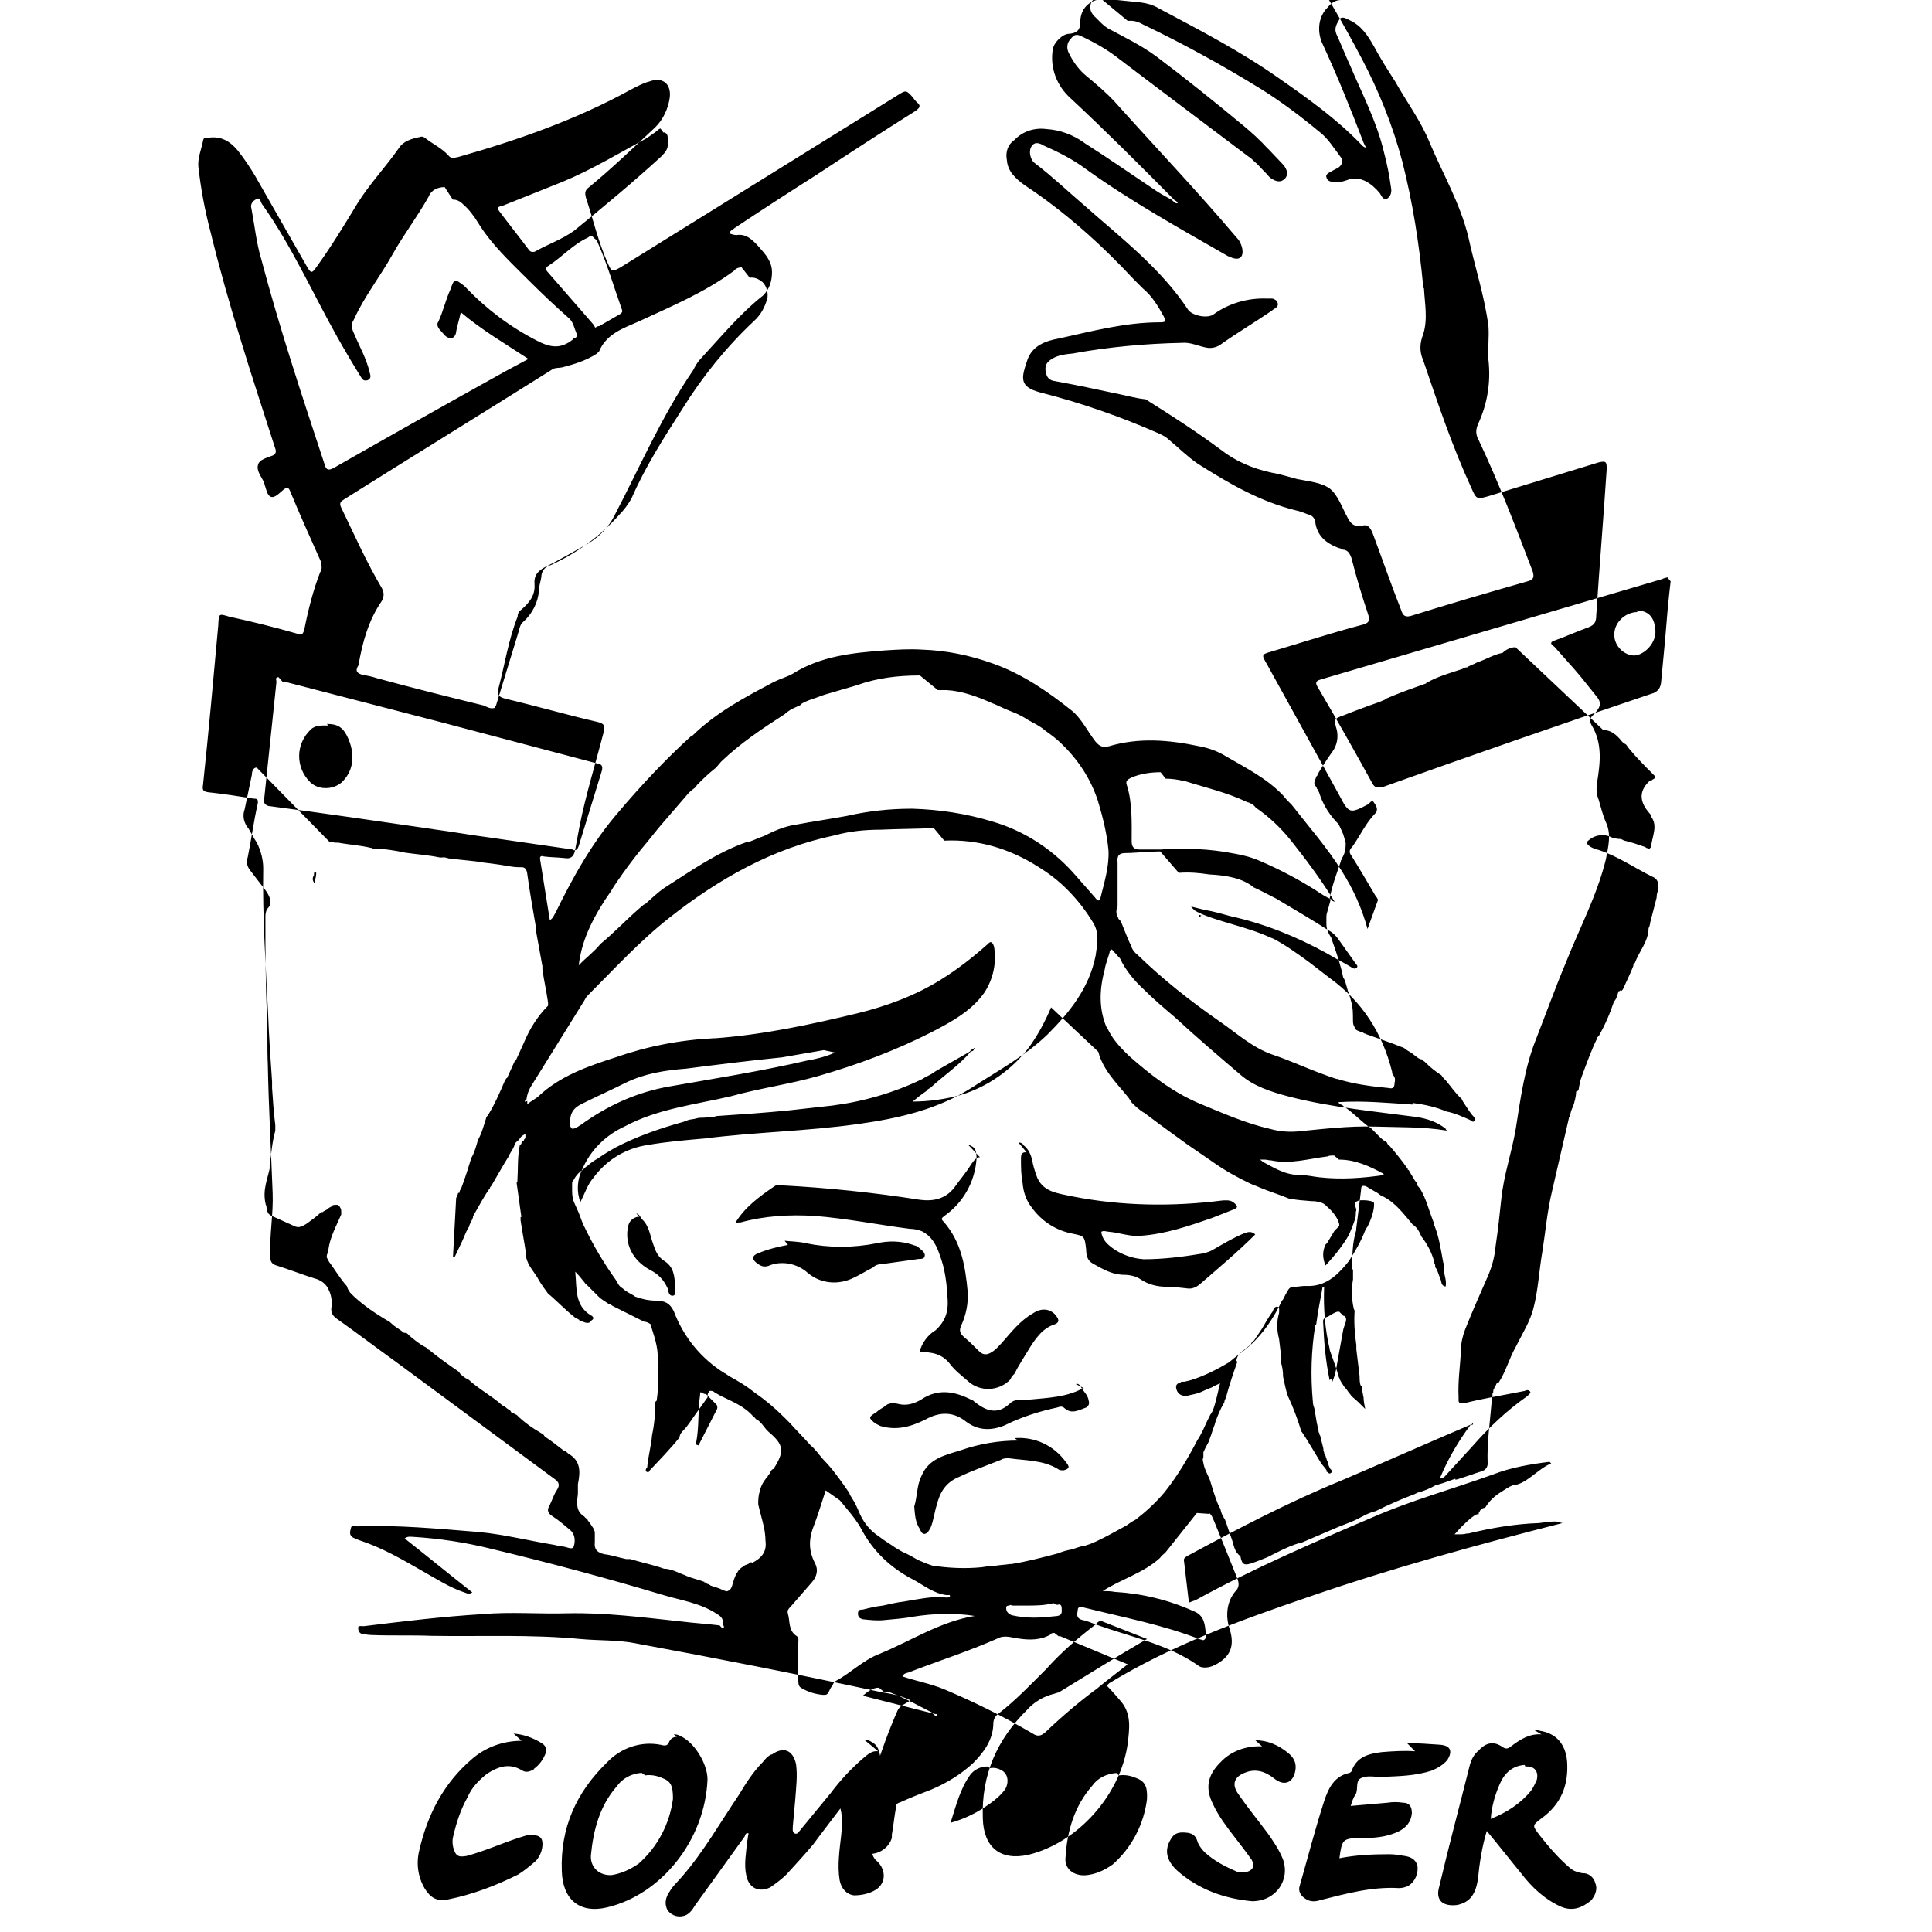 <svg viewBox="0 0 24 24" xmlns="http://www.w3.org/2000/svg"><path d="M16.66 0c-.07 0-.12.034-.17.095v0c-.11.11-.13.28-.07.43 .19.41.36.83.52 1.25 .01.02.02.04.03.06 -.04-.01-.05-.03-.07-.05 -.3-.31-.65-.56-1-.804 -.48-.34-.99-.603-1.51-.88L14.389.1c-.07-.04-.14-.06-.22-.07l-.39-.04c-.21-.025-.36.09-.36.29 0 .1-.05.132-.14.14 -.08 0-.19.11-.2.192V.61c-.04.23.05.46.22.61 .44.41.87.84 1.3 1.275l.01 0v0c.01.01.02.02.02.03 -.01 0-.02 0-.02 0l-.001-.001c-.02-.01-.03-.02-.04-.03 -.01-.01-.01-.01-.01-.01 -.07-.04-.13-.07-.19-.11 -.3-.2-.6-.41-.9-.6v-.001c-.14-.1-.3-.16-.47-.17v0c-.15-.02-.3.03-.4.14V1.74c-.08.06-.11.15-.09.25 .01.14.11.23.22.31 .5.33.95.734 1.36 1.174 .03.03.07.07.11.11 .11.09.19.22.26.35 .03.06.02.07-.05.07 -.43 0-.84.11-1.25.2 -.17.03-.34.09-.4.28 -.07.21-.1.32.16.39l0 0c.51.13 1 .3 1.49.516v0c.04.02.08.04.11.07 .12.1.23.21.36.3 .38.24.77.47 1.22.58 .05.01.1.03.15.05 .05.01.08.04.09.09 .02.17.13.27.3.33 .02 0 .03.02.06.02 .05.01.07.05.09.1 .06.24.13.47.21.71 .02.08 0 .1-.07.12 -.38.1-.75.22-1.12.33 -.14.04-.14.04-.07.16l.9 1.63c.12.23.13.23.36.11 .02-.02.05-.06.07-.02 .02.03.06.08.02.13 -.12.12-.19.28-.29.42 -.04.04-.04.07-.01.11 .1.16.2.33.3.5 .01.01.03.04.03.05l-.13.36v0c-.07-.26-.18-.5-.32-.72 -.18-.29-.41-.55-.62-.82 -.04-.04-.08-.08-.11-.12 -.2-.21-.46-.34-.7-.48h-.001c-.11-.07-.23-.11-.34-.13 -.38-.08-.75-.11-1.12 0 -.08.02-.12 0-.17-.06 -.1-.13-.17-.28-.29-.38 -.3-.24-.62-.46-.99-.59h-.001c-.28-.1-.57-.16-.87-.17h0c-.16-.01-.31 0-.47.01 -.4.03-.79.07-1.14.29 -.07.04-.15.06-.23.1 -.36.19-.72.38-1.016.67H8.59c-.32.29-.62.61-.9.94 -.33.38-.57.81-.79 1.26 -.02.03-.03.07-.07.09l-.12-.75c-.01-.05.02-.05.05-.04 .08.01.17.01.26.02 .06.01.1-.01.12-.08 .02-.11.04-.21.06-.32 .08-.4.2-.78.3-1.17 .02-.08 0-.1-.07-.12 -.39-.09-.77-.2-1.15-.29 -.08-.02-.11-.05-.09-.12 .08-.3.125-.61.24-.9V7.66c0-.04.02-.07.05-.09 .09-.08.17-.17.16-.31 -.01-.11.04-.17.14-.22 .18-.09.35-.19.53-.29v0c.13-.08.25-.2.32-.34 .32-.61.59-1.242.98-1.81 .03-.06.06-.11.1-.15 .25-.27.48-.55.77-.78 .08-.08.11-.18.11-.29 0-.13-.08-.22-.16-.31s-.16-.17-.28-.15c-.03 0-.06-.01-.09-.02 .01-.04.05-.05.07-.07 .33-.22.67-.44 1.016-.66 .41-.27.81-.53 1.23-.794 .05-.04.07-.06.01-.11 -.02-.02-.03-.03-.04-.05 -.09-.1-.09-.1-.2-.03L7.71 3.32c-.11.06-.11.06-.16-.05 -.12-.27-.18-.54-.27-.81 -.02-.07-.01-.1.04-.137 .28-.23.55-.49.82-.742v0c.1-.1.16-.23.18-.37 .02-.17-.09-.26-.25-.2v0c-.08.02-.15.06-.23.1 -.68.375-1.41.63-2.15.84 -.05.01-.09.02-.12-.02 -.08-.09-.19-.14-.28-.21v0c-.02-.02-.05-.03-.07-.02 -.1.02-.21.05-.266.14 -.16.23-.36.44-.51.68 -.17.28-.34.56-.53.82 -.04.05-.05.05-.09-.01l-.64-1.12V2.21c-.07-.12-.15-.24-.23-.34 -.1-.12-.21-.18-.36-.16 -.03 0-.06-.01-.07.03 -.02.11-.07.22-.06.33 .03.27.08.54.15.806 .11.45.24.91.38 1.36 .133.44.28.88.42 1.32 .01.03.03.07-.02.1 -.07.03-.18.05-.19.125 -.02.07.05.15.08.22l0 .01c.02.05.03.14.08.16 .05.02.11-.05.16-.09 .04-.03.06-.03.08.02 .12.29.25.58.38.87l0 0c.01.04.02.09 0 .13H3.98c-.09.23-.15.47-.2.72 -.02.07-.04.07-.09.05l-.001 0c-.28-.08-.56-.15-.84-.21 -.13-.04-.13-.04-.137.09v.01c-.06.66-.12 1.33-.19 1.99 -.01.06 0 .08.06.09 .19.02.38.05.57.08 .03 0 .06 0 .05.06 -.05.22-.08.45-.125.67v0c-.02.05-.01.11.03.16l.2.26c.04.06.08.14.03.2v0c-.03.03-.04.07-.04.11 0 .41 0 .83.02 1.24 .01.2 0 .4.01.6 .01.53.04 1.06.06 1.6 .01.26-.04.52-.03.78 0 .06.01.1.08.12 .16.05.31.11.47.16v0c.08.02.15.07.18.15v0c.03.06.04.14.03.21 -.01.07.02.11.08.15 .24.17.49.36.74.54 .65.48 1.3.96 1.95 1.44 .06.04.07.08.03.14 -.04.06-.06.13-.09.19 -.03.05-.03.09.03.13 .08.05.16.12.23.18 .06.05.06.14.04.2 -.02.05-.09 0-.14 0 -.04-.01-.07-.01-.1-.02 -.31-.05-.62-.13-.94-.16 -.5-.04-1.01-.09-1.51-.07 -.03 0-.07-.03-.08.03 -.01.04-.02.08.03.11 .02.01.05.02.07.03 .28.09.54.24.8.39 .16.09.33.2.51.26 .03.01.06.03.1 0 -.28-.22-.56-.45-.84-.67 .04-.03.07-.02.1-.02 .33.02.66.07.98.15 .71.17 1.42.36 2.122.57 .23.07.47.1.68.24 .05.03.08.06.07.13 .01.01.02.03.01.04 -.02.01-.04-.02-.05-.03 -.17-.02-.33-.03-.49-.05 -.47-.05-.93-.11-1.4-.1 -.35.01-.71-.02-1.05.01 -.5.03-.99.09-1.48.15 -.03 0-.07-.01-.07.02s.01.07.06.08h0c.03 0 .07.01.11.01 .25.01.49 0 .74.01 .62.01 1.24-.02 1.86.04 .22.02.45.01.66.05 1.03.19 2.05.39 3.07.61 .12.02.24.04.36.1 -.06.05-.13.06-.16.13 -.22.5-.37 1.04-.53 1.56 -.03.09.03.19.12.21v0c.14.04.3-.05.34-.19 0-.02 0-.03 0-.04 .02-.11.03-.22.05-.33 0-.04.01-.06.05-.07 .13-.06.26-.11.39-.16l0 0c.19-.08.37-.19.52-.33 .13-.13.24-.28.25-.47 0-.06.01-.1.06-.14 .22-.17.41-.37.61-.57v-.001c.18-.2.38-.37.6-.54 .02-.02.04-.05.08-.04l.56.22c-.38.22-.73.44-1.09.66 -.02.01-.04.01-.06.02v0c-.13.03-.25.1-.34.2 -.375.37-.57.81-.55 1.35 .01.36.22.53.57.45 .61-.15 1.14-.74 1.23-1.38 .02-.18.05-.36-.08-.52v0c-.06-.07-.12-.14-.18-.2 .02-.02.02-.02.03-.03 .77-.47 1.62-.78 2.47-1.07 1.04-.36 2.1-.65 3.16-.92l-.08-.02c-.07 0-.14.01-.21.02v0c-.3.01-.59.06-.88.13l-.02 0v0c-.03.01-.07.01-.1.01 -.02 0-.03 0-.05 0 .06-.07.25-.27.3-.25l0-.01h0c0-.01.01-.02.01-.02 .01-.03.04-.05.07-.05v-.001c.05-.08.11-.14.19-.19 .05-.03.1-.07.16-.09h-.01c.16 0 .31-.2.48-.27 -.01-.01-.01-.01-.02-.02 -.24.03-.48.07-.71.16 -.5.18-1.01.32-1.49.53 -.75.32-1.49.64-2.2 1.03h0c-.03.01-.06.02-.08.03l-.06-.51c-.01-.04.01-.05.04-.07 .63-.34 1.26-.67 1.92-.94 .54-.23 1.08-.47 1.62-.7 0-.01 0-.01.01-.01h0s0 0 0 0c0 .01 0 .02-.01.02s-.01 0-.01 0h-.01v0c-.15.2-.28.42-.38.66 .03.01.05-.01.06-.02 .11-.12.22-.24.33-.36 .21-.24.44-.46.7-.64 .01-.02.04-.03.03-.05 -.02-.03-.05-.02-.07-.01 -.25.05-.5.09-.74.15 -.09.01-.08-.01-.08-.07 -.01-.2.02-.39.03-.59v0c0-.09.02-.17.05-.25 .09-.23.19-.45.29-.68 .05-.12.08-.24.09-.36 .03-.2.05-.39.07-.58 .03-.3.13-.58.18-.875 .06-.38.11-.76.25-1.11 .125-.32.24-.64.37-.95 .17-.43.39-.84.5-1.29 .03-.16.07-.31 0-.46 -.04-.09-.06-.18-.09-.28v0c-.03-.07-.03-.14-.02-.21 .04-.25.07-.49-.07-.72 -.04-.07 0-.1.04-.14 .08-.09.09-.14.01-.23 -.09-.11-.18-.23-.27-.33 -.08-.09-.16-.18-.24-.27 -.06-.04-.05-.06.01-.08 .14-.05.27-.11.41-.16 .08-.03.1-.07.1-.15 .04-.61.09-1.213.13-1.82 0-.09-.01-.1-.1-.08 -.46.14-.91.28-1.37.42 -.14.04-.15.04-.21-.1 -.24-.52-.42-1.06-.6-1.59v0c-.05-.11-.04-.22 0-.32 .06-.19.02-.38.01-.57l0-.001c-.01-.01-.01-.02-.01-.03v0c-.05-.53-.13-1.04-.26-1.55v0c-.12-.45-.29-.87-.5-1.27 -.23-.44-.48-.86-.74-1.275 -.12-.18-.24-.34-.44-.43V-.97c-.09-.04-.17-.05-.26-.05Zm-2.65.26v0c.07-.01.13.01.2.05l0-.001c.5.24.99.51 1.46.8 .24.15.48.33.71.52 .11.08.19.21.28.33 .03.04.01.09-.03.12 -.03.02-.06.03-.09.05 -.04.02-.08.04-.06.08 .01.04.05.05.09.05v0c.05.01.1 0 .16-.02 .16-.07.31.04.41.16 .02.03.04.09.09.07 .05-.03.06-.09.05-.137 -.02-.15-.05-.3-.09-.45 -.09-.377-.27-.718-.42-1.073C16.71.68 16.66.55 16.6.42c-.03-.07.01-.132.04-.182 .03-.04.08-.01.12.01 .15.068.23.19.31.332 .08.15.17.29.26.43 .14.25.32.49.43.762 .16.38.38.758.48 1.17 .08.37.2.73.25 1.11 .01.14-.01.28 0 .42 .03.27-.01.54-.13.798 -.03.07-.03.13.01.2 .25.53.46 1.08.67 1.63 .02.07.01.1-.06.12 -.49.14-.97.28-1.45.43 -.07.02-.1 0-.12-.06 -.13-.33-.24-.65-.36-.97 -.03-.07-.06-.11-.13-.09 -.09.02-.14-.02-.18-.1 -.07-.13-.12-.28-.22-.36 -.11-.08-.27-.09-.41-.12 -.11-.03-.21-.06-.32-.08h0c-.23-.05-.44-.14-.62-.28 -.31-.23-.62-.43-.94-.63 -.11-.01-.21-.04-.31-.06 -.28-.06-.56-.12-.84-.17 -.07-.02-.08-.07-.09-.11 -.01-.06 0-.11.06-.15 .08-.06.19-.07.29-.08l0-.001c.44-.08.89-.12 1.34-.13 .11-.01.2.04.31.06v0c.05.01.11 0 .16-.03 .21-.15.43-.28.65-.43 .03-.03.09-.04.07-.1v0c-.01-.01-.01-.02-.02-.03 -.02-.01-.03-.02-.05-.02l-.05 0h-.01l0 0c-.24-.01-.48.06-.67.2 -.08.05-.26.01-.31-.06 -.34-.516-.83-.89-1.282-1.29 -.21-.18-.41-.37-.62-.53 -.06-.04-.08-.15-.05-.2 .04-.08.11-.05.16-.02 .18.08.36.17.52.29 .56.403 1.17.74 1.77 1.085v0c.01 0 .03.01.05.02 .09.03.14-.01.125-.11l0-.001c-.01-.05-.03-.1-.07-.14 -.49-.58-1.01-1.124-1.51-1.683 -.11-.12-.23-.22-.35-.32v0c-.1-.08-.17-.18-.22-.28V.67c-.04-.07-.03-.14.02-.19 .04-.05.07-.06.13-.03 .17.08.33.17.48.29 .266.2.53.403.8.605l.8.603c.02.01.04.03.06.05 .05.04.09.09.14.14l.02.02c.01.01.03.04.06.06 .05.03.11.06.17 0 .02-.02.02-.04.03-.06 0-.01 0-.02 0-.03l-.01-.01v0c-.01-.03-.03-.06-.05-.08l-.18-.19V1.85c-.1-.11-.21-.21-.32-.3 -.35-.29-.71-.58-1.07-.85 -.19-.14-.4-.24-.6-.348 -.08-.05-.12-.11-.18-.16V.19c-.04-.05-.05-.1-.03-.15 .02-.06.07-.06.12-.06ZM8.244 1.649v0c0-.01.02 0 .02 0 .04.02.03.07.03.135 .01.06-.03.11-.08.16 -.35.32-.71.62-1.08.92 -.15.11-.33.17-.49.262 -.04.01-.06 0-.08-.03 -.12-.16-.24-.31-.36-.47 -.05-.06.01-.06.04-.07 .25-.1.5-.2.75-.3 .36-.15.69-.35 1.04-.54 .03-.02.07-.05.1-.07 .02-.01.04-.04.07-.05Zm-2.62.83v0c.05 0 .09.02.13.06 .07.06.13.14.18.22 .17.28.41.5.64.73 .16.16.33.32.5.47 .05.05.06.12.09.19 .01.02 0 .04-.02.05 -.02 0-.03.01-.03.02 -.15.12-.28.1-.45.01h0c-.33-.17-.62-.39-.87-.65 -.01-.01-.02-.02-.03-.03 -.12-.09-.12-.09-.17.05 -.06.13-.09.274-.15.4 -.03.04.01.09.04.12s.06.09.13.08c.03-.01.04-.03.05-.06 .01-.08.04-.16.06-.26 .26.22.55.39.84.58l-.28.15c-.72.4-1.43.8-2.14 1.205 -.06.03-.09.03-.11-.04 -.28-.85-.56-1.69-.79-2.56 -.06-.2-.08-.41-.12-.62 -.02-.06.02-.1.06-.12 .05-.03.05.03.07.06 .37.52.63 1.11.94 1.66 .09.16.19.33.29.49 .02.03.03.05.08.04 .05-.02.04-.06.03-.09 -.04-.18-.13-.33-.2-.5v0c-.03-.06-.03-.12 0-.16 .13-.29.33-.54.48-.81 .14-.25.31-.47.45-.72v0c.03-.08.11-.12.2-.12Zm1.77.492c.01 0 .02.01.03.04 .12.27.2.55.3.83 .01.02.01.04-.02.06l-.26.15c-.01 0-.02 0-.05.02 -.01-.02-.02-.04-.04-.06l-.54-.62c-.03-.03-.05-.06 0-.09 .17-.11.31-.27.49-.35 .02-.02.04-.02.05-.02Zm1.92.48v0c.05-.01.1.01.14.04V3.49c.06.04.09.13.08.21v0c-.03.11-.08.21-.17.29h0c-.34.32-.64.69-.89 1.093 -.23.36-.46.718-.63 1.11v0c-.04.07-.09.14-.15.2 -.24.27-.53.48-.86.63v-.001c-.07.02-.11.08-.11.15 -.01.06-.03.11-.03.17v-.001c-.01.14-.08.28-.19.38 -.04.03-.05.08-.06.12l-.28.915s0 .01-.01.01c0 .01 0 .03-.02.03 -.04.01-.08-.01-.12-.03l-.001-.001c-.45-.11-.89-.22-1.33-.34 -.06-.02-.11-.03-.17-.04 -.09-.02-.1-.06-.06-.12 .05-.29.125-.56.29-.8 .03-.06.03-.1 0-.16 -.19-.32-.34-.66-.5-.99 -.03-.06-.02-.08.03-.11l0-.001c.86-.54 1.72-1.07 2.58-1.61 .04-.03.08-.02.13-.03 .15-.04.29-.08.43-.17 .01-.01.02-.02.03-.03 .09-.22.31-.29.49-.37 .41-.19.82-.36 1.189-.633l0 0c.02-.03.06-.04.09-.04Zm11.44 3.772v0l0-.01c-.03.25-.05.49-.07.74l-.05.53c-.01.06-.03.1-.1.13l-.001-.001c-1.13.38-2.25.77-3.37 1.17l-.04 0c-.04 0-.06-.02-.08-.06 -.22-.4-.44-.79-.67-1.18 -.03-.05-.04-.08.03-.1l4.25-1.25c.01-.01.03-.01.06-.02Zm-.41.38c-.16 0-.3.14-.29.29 0 .13.12.25.25.25 .13-.01.27-.16.26-.31 -.01-.17-.09-.25-.24-.25Zm-16.83.87c.01 0 .02 0 .04 0l1.93.5 1.93.51c.06.01.08.03.06.1l-.28.91c-.01.03-.02.07-.06.07l0 0c-.01 0-.02-.01-.02-.01l-1.04-.15c-.23-.03-.45-.07-.68-.1l-.001-.001c-.69-.1-1.37-.2-2.06-.29 -.05-.02-.06-.04-.05-.1 .05-.48.1-.96.15-1.43 0-.02 0-.02 0-.03H3.43c0-.01 0-.01 0-.02 0-.02.02-.02.03-.02Zm8.136.1l.11 0c.19.01.38.08.56.16 .08.03.15.07.23.1l.05.02c.05.02.11.05.17.09l.11.06c.03.02.07.04.1.07 .07.05.14.1.2.16 .21.2.37.44.46.72 .06.2.11.4.13.61 .01.2-.05.39-.1.593 -.01.03-.02.03-.03.03 -.02-.01-.03-.03-.04-.04l-.22-.25v0c-.28-.33-.64-.57-1.05-.69h0c-.33-.1-.66-.15-1-.16h-.001c-.28 0-.55.03-.81.09 -.22.04-.43.07-.64.11 -.14.02-.27.08-.39.14 -.06.02-.12.05-.18.07l-.02 0c-.38.13-.7.36-1.03.57 -.09.06-.17.14-.25.21l-.01 0 -.07.06c-.16.14-.3.29-.47.43 -.08.1-.18.17-.27.266 .02-.17.07-.33.14-.48v0c.07-.15.16-.3.26-.44 .04-.07.09-.14.14-.21v-.001c.1-.14.2-.27.31-.4 .08-.1.16-.2.24-.29l.25-.29 0 0c.03-.04.07-.07.11-.1l.02-.03c.07-.07.14-.14.23-.21l.01-.01 .06-.07c.24-.23.51-.41.79-.59 .02-.02.05-.04.08-.06l.11-.05c.01-.01.02-.01.02-.02v0c.05-.03.11-.05.17-.07l.11-.04c.14-.04.27-.08.41-.12h-.001c.25-.09.51-.12.78-.12Zm-7.57.44c-.07 0-.16-.01-.22.05v0c-.19.18-.19.47-.01.65 0 0 0 0 .01.01h0c.1.09.27.09.38 0 .14-.13.18-.32.09-.54 -.06-.14-.125-.19-.27-.19Zm15.84.06c.08-.01.16.05.23.14 .01.01.02.02.04.03 .02.01.03.04.05.06 .09.11.2.22.31.33v0s.01.01.01.02v0s0 .01-.01.02v0c-.01 0-.01.01-.02.01l-.01.01 -.01 0c-.01 0-.01 0-.01.01 0 0-.01 0-.01 0h0v0c-.15.14-.11.28.01.41 0 .01.01.02.01.03 .09.12.01.25 0 .38 -.01.01-.01.01-.02.02l-.01 0v0c-.02-.01-.03-.01-.03-.01l-.01-.01v0c-.09-.03-.17-.06-.26-.08 -.01 0-.02-.01-.02-.01 -.01 0-.02-.01-.02-.01v0c-.05 0-.09-.01-.12-.02v-.001c-.1-.05-.22-.03-.3.05h-.001c-.01 0-.01.01-.01.02 .04.06.1.07.16.09 .24.08.45.23.68.34 .05.03.06.09.05.15 -.01.03-.02.06-.02.1l-.08.31h0c0 .02-.01.05-.02.07 0 .16-.12.29-.17.43 -.01.01-.02.01-.02.04v0c-.04.1-.09.2-.13.29 0 0-.01.01-.02.02v-.01s-.01 0-.01 0l-.01.01c-.01 0-.01 0-.01 0 -.02.04-.02.09-.06.13h0c-.05.15-.11.29-.19.43 -.01.01-.02.01-.02.03 -.07.14-.13.31-.19.47 -.02.05-.03.11-.04.17l-.01.01s-.01 0-.01 0 -.01.01-.01.01v0c0 .06-.02.13-.04.19 -.02.03-.03.08-.04.12l0 0c-.01 0-.01.01-.01.02l-.21.91c-.06.25-.08.5-.12.75 -.04.23-.05.47-.11.7 -.04.16-.14.32-.22.48 -.08.14-.12.3-.21.44l-.01.01H18.6c-.01 0-.01.01-.02.03 -.01 0-.01.01-.01.01l-.01.03v0c-.01.01-.01.02-.01.03 0 .01 0 .02-.01.03v.03 0c0 .02-.01.04-.01.07 -.02.25-.06.51-.05.77 0 .04-.02.07-.06.09l-.06.02v0c-.04.01-.08.03-.12.04l-.06.02c-.04.01-.05.02-.1.03v-.01s-.01 0-.01 0l-.14.05 -.1.03h0c-.07.04-.14.07-.22.09l-.04.02 -.001 0c-.16.06-.32.13-.48.21 -.09.02-.17.07-.25.11 -.09.04-.18.07-.27.11 -.14.06-.28.12-.42.18 -.01 0-.02 0-.02 0 -.13.04-.26.11-.38.17 -.05.02-.12.05-.18.07 -.11.04-.14.03-.16-.08 -.08-.06-.08-.14-.11-.22 -.03-.08-.05-.15-.08-.23 -.01-.03-.02-.02-.02-.04 -.03-.04-.03-.07-.04-.1l-.01-.02c-.01-.01-.01-.02-.01-.02l-.01-.02h0c-.04-.1-.07-.2-.1-.3 -.03-.07-.07-.14-.08-.21v0c-.01-.03-.01-.05 0-.07l0-.04 0-.02c.02-.05.05-.1.07-.14 .01-.04.03-.08.04-.12 .01-.04.03-.07.04-.12 .03-.08.06-.16.11-.24 0-.02.01-.04.02-.06 .04-.15.09-.3.14-.44 0-.01-.01-.02-.01-.02 .01-.09.09-.12.14-.17v0c.02-.01.03-.03.04-.03 .01-.03.02-.04.04-.05v0c.03-.05.07-.1.1-.15 .04-.07.08-.14.13-.21 .01-.03.03-.06.05-.06 0 0 0 0 .01 0 .03.01.02.05.02.08v0c-.03.1-.03.21 0 .32 .01.08.02.16.03.25l-.01.03v0c.02.06.03.12.03.19 .02.08.03.16.06.24 .07.15.125.3.17.45l0-.01c.08.12.16.26.24.39 .02.03.05.06.07.09h0v.02c.02 0 .03.05.07 0 -.01-.03-.02-.03-.02-.03v0c-.02-.03-.03-.06-.03-.08 -.01-.02-.02-.04-.02-.05v0c-.01-.02-.01-.04-.02-.05 -.01-.01-.01-.02-.01-.03v0c-.01-.02-.01-.04-.01-.05l-.02-.08 -.02-.08c-.01-.01-.01-.02-.01-.03 -.01-.01-.01-.02-.01-.03 -.01-.03-.01-.06-.02-.09l-.03-.18c-.01-.03-.02-.06-.02-.09v0c-.03-.32-.02-.64.03-.95h.01c.02-.15.05-.31.08-.47 0 0 .01 0 .02 0 -.01.26.01.52.07.77 0 0 0 .01 0 .01 .03.09.07.19.1.29 0 .02.01.04.02.06v0c.01.03.03.06.05.09 0 .01.02.02.02.03 .02.01.03.04.05.06 .01.01.02.03.04.05 .05.04.1.09.16.15v-.001c-.01-.05-.02-.1-.02-.14 -.01-.05-.02-.09-.02-.14 0 0-.02-.01-.02-.02v0c-.01-.04-.01-.08-.01-.11l-.04-.33c0-.01 0-.02 0-.03 0-.01 0-.03 0-.03h-.001c-.02-.14-.03-.28-.02-.42l-.01-.02v0c-.03-.13-.03-.25-.01-.37 0-.04 0-.07 0-.11 0-.01-.01-.02-.01-.02 0-.16 0-.32.05-.48l0-.02c.01-.08.02-.16.03-.24 .01-.08.02-.16.03-.24 0-.04.01-.05.03-.05 .01 0 .02 0 .04.01l.05.03 .07.04c.02.01.04.03.07.05 0 0 0 0 0 0v0s.01 0 .01.01h0v-.01c.16.08.26.22.37.35v0c.05.03.08.08.11.15 .07.09.13.2.16.32 0 .01 0 .02.01.03 0 .01 0 0 0 .03 .02.02.03.05.04.08l.03.08 .01.04c0 .01.01.01.01.02v0c.01.01.02.02.04.02 .02-.09-.04-.18-.02-.26h0c0-.03-.01-.03-.01-.04 -.03-.16-.05-.31-.11-.46l-.01-.04c-.06-.15-.09-.29-.17-.42v0c-.02-.02-.04-.04-.04-.07 -.03-.03-.04-.06-.06-.09h0c-.02-.03-.03-.05-.04-.07v.01c0-.01-.01-.01-.01-.01v-.01 0c-.07-.1-.15-.2-.22-.28l-.01-.01c-.01-.01-.02-.01-.03-.04 -.06-.03-.12-.1-.17-.15 -.01-.01-.02-.01-.02-.02 -.01-.01 0-.01-.03-.02 -.12-.09-.21-.19-.32-.26 -.02-.03-.05-.01-.06-.05 .31-.02.61.01.92.03v-.02h0c.15.02.29.05.43.11 0 0 .01 0 .01 0v0c.09.02.18.06.27.1 .02.01.04.04.06.01 .01-.03-.01-.05-.03-.07 -.04-.05-.07-.1-.11-.16 -.01-.02-.02-.03-.02-.04 -.08-.07-.13-.15-.19-.22v-.001c-.03-.03-.05-.05-.06-.07v-.001c-.08-.05-.15-.11-.21-.17 -.02-.01-.03-.03-.04-.03 -.03 0-.07-.04-.1-.06 -.03-.03-.07-.04-.1-.07 -.02-.01-.03-.02-.04-.02 -.15-.06-.3-.11-.44-.16 -.01 0-.02-.01-.02-.01s-.02 0-.02-.01h-.001c-.03-.01-.06-.02-.08-.03v0c-.02-.01-.03-.03-.03-.04l-.01-.02c-.01-.02-.01-.05-.01-.07v0c0-.08 0-.15-.02-.22 -.01-.03-.01-.05-.02-.07v0c-.01-.03-.01-.05-.02-.06l-.02-.07v0c-.01-.04-.02-.07-.03-.09 0 0-.01-.01-.01-.01 -.03-.15-.08-.3-.13-.44l-.02-.06 0-.001c-.04-.06-.06-.11-.06-.17 0-.02 0-.04 0-.06l0-.03c0-.03.01-.06.02-.09l.03-.11c0-.01 0-.02 0-.02h-.01c.03-.17.09-.32.14-.47 0-.01 0-.01 0-.01l.01-.01c0-.01 0-.01 0-.01v-.001c.04-.06.05-.12.05-.19v-.001c-.01-.04-.02-.08-.03-.11 -.02-.05-.04-.09-.06-.13 -.01-.01-.01-.01-.02-.02s-.01-.01-.01-.01v0c-.1-.11-.17-.23-.21-.36l-.02-.04c-.01-.01-.01-.01-.01-.02l-.01-.01V9.77c-.01-.01-.01-.02-.01-.02l0 0 -.01-.01v0c0-.02 0-.03.01-.05 0-.01.01-.02.01-.03 0-.01.01-.02.02-.03l0-.01c.06-.1.125-.2.19-.29v0c.05-.07.07-.17.05-.26 -.04-.14-.04-.14.1-.19 .02-.01.31-.12.43-.16l.07-.03 .01-.01h-.001c.16-.07.33-.13.5-.19 0-.01.01-.01.01-.01 .14-.08.29-.12.44-.17 .02-.01.03-.02.06-.02 .02-.02.09-.04.12-.06 .12-.04.21-.1.32-.12v0c.04-.04.1-.07.16-.07Zm-5.44.6v0c.07 0 .15.01.23.03l.01 0c.25.08.52.14.77.26 .04.01.08.03.11.07 .16.11.3.24.43.4 .19.24.38.49.55.77 -.02-.01-.03-.01-.04-.02v-.01 0c-.07-.03-.13-.07-.19-.11v0c-.22-.14-.45-.26-.68-.36l-.001 0c-.11-.05-.22-.08-.34-.1l-.001 0c-.3-.06-.61-.07-.91-.05 -.09 0-.17 0-.26 0 -.07 0-.1-.03-.1-.1 0-.24.01-.48-.06-.7 -.02-.05.01-.07.05-.09v0c.11-.05.24-.07.37-.07Zm-2.75.77c.42-.02.81.1 1.16.32 .13.08.25.17.36.28l.01.01c.12.12.23.26.32.41 .08.13.05.27.03.41 -.08.4-.32.7-.6.98 -.27.26-.6.44-.91.64 -.44.29-.94.4-1.44.47 -.64.09-1.28.1-1.91.18 -.23.02-.47.04-.7.08v0c-.28.04-.52.19-.68.41 -.07.08-.1.18-.16.3v0c-.05-.13-.04-.28.02-.4v0c.1-.24.29-.43.53-.54 .41-.22.87-.27 1.32-.375 .36-.1.73-.15 1.08-.25v0c.49-.14.97-.32 1.42-.55 .24-.125.49-.26.65-.49v0c.11-.17.15-.37.12-.56 -.01-.04-.02-.05-.03-.06 -.02-.01-.03 0-.05.02 -.18.16-.37.31-.58.44 -.32.2-.673.33-1.04.42 -.58.14-1.17.266-1.77.31v-.001c-.43.02-.84.1-1.24.24 -.34.11-.69.23-.96.49 -.04.03-.08.05-.13.09l0-.04 -.03.01v-.01c.01-.01.01-.02.02-.02v0c.01-.08.04-.14.08-.2l.64-1.03v0c.01-.02.02-.04.04-.06 .33-.33.65-.68 1.02-.97 .61-.48 1.28-.86 2.05-1.02 .18-.05.37-.07.57-.07 .22-.01.44-.01.66-.02Zm-7.632.02c.01 0 .03 0 .04 0 .03.01.06 0 .09.01 .12.02.26.03.38.06 .01 0 .01 0 .03.01v0c.13 0 .26.02.4.05 .14.02.29.03.43.06 .03 0 .06-.01.09.01 0 0 .01-.01.01 0 .16.02.3.03.44.05h-.02v0c.09.01.16.02.23.03 .07.01.15.03.23.03h0s.01 0 .01 0l.02 0c.04 0 .06.02.07.07 .03.22.07.45.11.68 0 .01.01.03 0 .04l.02.11 .06.33c0 .01 0 .03 0 .03v.01c.02.14.05.27.07.41v.04h0c-.13.13-.23.29-.3.46 -.03.07-.07.15-.1.22l-.01 0c-.03.07-.07.15-.1.22 -.01 0-.01 0-.01.01 -.01 0-.01.02-.02.03v0 0c-.06.14-.12.28-.2.41 -.01.02-.03.03-.03.05 -.03.09-.05.18-.1.266v0c-.02.07-.04.15-.08.22l-.001-.001c-.04.13-.08.26-.13.39 -.01.01-.02.03-.02.05l-.01 0c-.01 0-.01.02-.01.02v0c-.01.01-.01.02-.01.03l-.01.01 -.04.74 .02 0 .09-.19c.03-.06.05-.13.09-.19 .01-.05.05-.09.05-.13 .07-.12.13-.24.21-.35 0-.02.02-.02.03-.05 .06-.1.13-.23.2-.34 .02-.05.05-.08.07-.13 .01-.05.04-.06.06-.08 .02-.03.03-.05.08-.07 0 .01 0 .03 0 .05l-.01.01s-.01.01-.01.02l-.01.01c-.01 0-.01.01-.01.01v0c-.01 0-.01.01-.01.02 0 0-.01.01-.01.01l-.01.01h0c-.03.14-.02.3-.03.45 0 0-.01.02-.01.02l0-.01c.02.14.04.28.06.43h-.01s0 .03 0 .04c.02.14.05.29.07.43l0 .01c0 .01 0 .01 0 .02 .02.11.11.19.16.29 .03.05.08.12.11.16h0v0c.12.1.22.21.35.31 .02 0 .03.02.05.02h-.01v.01c.04 0 .08.04.13.02v0c0-.01.01-.01.02-.02 0-.01.01-.01.02-.02 .01-.03-.01-.04-.03-.05 -.2-.125-.17-.33-.19-.53h0v-.01c.04.04.08.09.12.14h0c0 .01.01.01.02.02l.05.05c.03.03.07.07.1.1s.08.06.125.09c.02 0 .03.02.05.02H7.6c.14.07.26.13.4.2v0c.02 0 .05.01.08.03 .04.14.1.28.09.45 0 0 .01.01.01.03h0c0 .01 0 .02-.01.03 .01.14.01.28-.01.42v0c0 .01 0 .02-.01.03 -.01 0 0 0-.01.01h0c0 .14-.01.27-.04.41 -.01.13-.05.27-.06.4 0 0-.01.01-.01.01 -.01.02-.02.05.03.05v-.01c.13-.14.26-.27.38-.42v.01c0-.05.03-.08.05-.1 .05-.05.1-.13.15-.2 .05-.07.1-.14.15-.21l0-.02c0-.03.01-.04.02-.05 0-.01.01-.01.01-.01h.01 -.001c.01 0 .03 0 .05.02h0c.02.01.05.03.07.04 .14.07.3.13.41.26 .01.01.02.01.03.03 .05.02.09.08.13.13l.03.03s0 0 0 0c.19.16.2.24.06.46 -.01 0-.02.01-.02.01v0c-.01.01-.02.03-.03.05v0c-.01.01-.02.02-.02.03l-.01.01c-.04.05-.08.11-.09.18l0-.001c-.02.05-.02.11-.02.16 .02.09.05.19.07.28 .01.05.02.11.02.17 .02.14-.05.22-.17.28v-.01c-.03 0-.03.01-.04.02h0c-.01 0-.02.01-.02.01h0c-.02 0-.03.01-.04.02v0c-.04.02-.07.05-.08.08 0 0 0 0-.01.01 -.01 0 0 .01-.01.01h0v.01c-.03.07-.04.12-.05.15 -.01.01-.01.01-.01.02 -.01 0-.01.01-.01.01 -.01 0-.01.01-.01.01v0c-.01 0-.02.01-.03.01h-.01v0c-.02-.01-.04-.01-.05-.02 -.04-.02-.08-.03-.14-.05 -.01-.01-.01-.01-.02-.01v0c-.01-.01-.01-.01-.02-.01l-.03-.02h-.01v-.01h-.01c-.08-.03-.14-.04-.21-.07 -.04-.02-.08-.03-.12-.05 -.05-.02-.1-.04-.16-.04 -.14-.05-.29-.08-.42-.12 -.02 0-.02 0-.05 0v0c-.1-.02-.18-.05-.27-.06 -.09-.02-.13-.06-.12-.15 0-.04 0-.08 0-.12 0-.02-.01-.02-.01-.04 -.02-.03-.04-.06-.06-.09v0c-.01-.01-.02-.02-.02-.03 -.02-.02-.04-.03-.04-.04 -.03-.01-.02-.01-.03-.02 -.08-.07-.06-.17-.05-.26l0-.03 0-.06c0-.01 0-.02 0-.03 .03-.15.04-.29-.12-.38 -.02-.02-.03-.03-.06-.04v0 0c-.08-.06-.15-.12-.23-.17 -.02-.03-.02-.03-.04-.04v0c-.12-.07-.22-.14-.31-.23l-.08-.04h.01c-.02-.03-.04-.03-.05-.04 -.02-.02-.04-.03-.06-.04 -.12-.11-.29-.2-.42-.32 -.05-.02-.08-.05-.11-.08v-.01c-.13-.09-.26-.18-.38-.28h0c-.02 0-.02-.02-.04-.03 -.08-.04-.15-.1-.21-.15 -.02-.03-.04-.03-.06-.03 -.06-.05-.11-.07-.16-.12 -.02-.02-.04-.03-.06-.04v0c-.15-.09-.28-.18-.4-.29l-.02-.02 -.03-.03h0c-.02-.03-.04-.06-.04-.09v.01c-.09-.1-.15-.21-.22-.3l-.01-.02v0c-.01-.01-.01-.01-.01-.02v0c-.01-.01-.01-.02-.01-.03v0c0-.02.01-.04.02-.06 0-.01 0-.02 0-.02 .02-.16.1-.3.16-.44v-.04s0-.03-.01-.04l-.01-.02 -.01-.01v0c-.01-.01-.02-.01-.02-.01h-.01v0c-.03 0-.05 0-.06.02v0c-.02.01-.04.02-.06.04l-.02.01H4.04c-.01 0-.01.01-.02.01l-.01.01s-.01 0-.01 0 -.01 0-.01 0v0c-.05.05-.12.1-.19.15 -.02.01-.04.02-.04.03v-.01h-.01c-.02.02-.05.02-.08.01l-.31-.14c-.03-.02-.04-.04-.04-.07h0c-.01-.02-.01-.03-.01-.04l-.01-.03v0c-.04-.17.02-.3.05-.44 0-.02 0-.03 0-.04 .02-.14.03-.29.07-.43v-.07c-.02-.16-.03-.31-.04-.46l0-.08c-.02-.29-.04-.58-.05-.86 -.03-.6-.07-1.2-.06-1.79v-.001c0-.11-.03-.22-.08-.32l-.001-.001c-.04-.06-.07-.12-.1-.17v0c-.06-.07-.08-.16-.05-.24 .03-.14.06-.29.09-.43 0-.05.02-.09.06-.09Zm-.17.38l0 .01c0 .03-.01.06-.02.11H3.9c-.02-.03-.02-.06 0-.09h0c0-.02 0-.03.01-.05Zm10.715 0c.13-.01.25 0 .38.02 .22.01.42.05.55.16 .09.04.18.09.28.14 .22.13.44.26.66.4v0c.04.02.08.06.11.1l.22.31c.01.01.03.03.01.05v0c-.01 0-.02.01-.02.01 -.02 0-.04-.01-.05-.02 -.1-.06-.2-.11-.3-.17v0c-.38-.21-.78-.37-1.19-.46 -.11-.03-.21-.06-.33-.08l-.16-.04c-.01 0 0 .01.01.02 0 0 .01.01.01.01v0c.01.01.02.02.04.03l.02.01c.22.11.61.18.89.31l.05.02c.15.08.29.18.44.29l.26.2c.4.29.65.68.77 1.16 0 .01 0 .02.01.04l.01.01c.02.03.02.06.01.09 0 0 0 .01 0 .02 -.01.07-.06.04-.1.04v0c-.21-.02-.42-.05-.61-.11h-.01c-.06-.02-.12-.04-.17-.06 -.22-.08-.41-.17-.62-.24 -.26-.09-.45-.27-.67-.42l0 0c-.36-.25-.7-.52-1.01-.82h0c-.04-.03-.07-.07-.08-.11l0 0c-.03-.06-.05-.11-.07-.16l-.04-.1v0c-.01-.03-.02-.05-.03-.06l-.01-.01c-.01-.01-.01-.01-.01-.01v-.01l-.01-.01v0c-.02-.05-.02-.09 0-.13 0-.01 0-.01 0-.02l0-.02 0-.02c0-.01 0-.02 0-.02l0-.02 0-.02 0-.02 0-.02 0-.02 0-.02 0-.02 0-.02c0-.01 0-.01 0-.02s0-.02 0-.02v-.266c-.01-.09.02-.12.1-.12s.16-.01.24-.01l.07 0c.04-.01.08-.01.12-.01Zm.28.532v0s.01 0 .02 0h0c-.02 0-.03 0-.04.02 -.01-.02-.01-.03 0-.03Zm.88.34v0s0 0 .01 0h0Zm-1.91.17l0 0s.01.01.02.02c.07.15.18.28.3.39 .12.12.25.23.38.34 .26.24.54.48.81.71 .17.15.39.22.62.28 .51.13 1.04.18 1.57.25 .13.02.26.06.37.15h-.01c.01 0 .01.01.02.02 -.3-.05-.59-.04-.89-.05 -.33-.01-.65.03-.96.06v0c-.12.01-.23 0-.34-.03 -.31-.07-.6-.2-.89-.32 -.33-.14-.61-.36-.87-.59l-.06-.06v0c-.09-.09-.16-.18-.21-.29l-.01-.01c-.09-.22-.09-.45-.02-.71 .01-.07.04-.14.06-.21 0-.03.02-.04.03-.04Zm-.25 1.18c.06.23.23.39.375.57l.02.03 .02.03h-.001c.03.03.06.06.1.09 .01.01.03.02.04.03l.02.01 0 0c.17.13.35.26.53.39l.32.22c.14.1.3.19.46.266 .04.02.08.03.12.05 .12.05.25.09.37.14l.02 0c.08.02.16.02.25.03 .03 0 .06 0 .09.01v-.001c.02 0 .04.01.06.02v0c.02.01.04.03.06.05 .07.06.14.16.14.22 0 .01 0 .01-.01.02 -.01 0-.01 0-.01.01 -.01.01-.03.03-.04.04 -.03.05-.06.1-.09.15l-.02.02 0 0c-.04.08-.04.17 0 .26 .11-.12.21-.24.29-.38v0c.03-.07.06-.14.08-.21 .01-.03 0-.06.01-.09s-.03-.07-.01-.09c0-.01 0-.01 0-.01v0c0-.01 0-.01.01-.01 .01-.01.02-.01.02-.01 .01-.01.03-.01.05-.01 .04 0 .09 0 .14.02 .02.01.01.04.01.07v0c-.01.08-.04.16-.08.24v0c-.01.01-.02.03-.03.05v0c-.05.13-.12.25-.2.375 -.12.15-.26.3-.48.31h-.07c-.04 0-.08.01-.12.01v0c-.04-.01-.08.02-.09.05 -.02.03-.04.07-.06.11l-.01.01v-.001c-.1.21-.23.41-.41.57 -.08.07-.17.13-.25.2h-.001c-.15.09-.31.17-.47.22l-.04.01 -.04.01 -.02 0c-.01 0-.03 0-.03.01 -.04.01-.07.03-.05.09 .02.06.06.07.11.08 .01 0 .02 0 .04-.01v0c.05-.01.1-.02.15-.04 .04-.02.09-.04.14-.06 .03-.02.06-.03.1-.05 -.03.12-.05.23-.09.34l-.03.05 -.001 0c-.03.06-.06.12-.09.19 -.02.04-.04.08-.07.125 -.12.23-.25.45-.41.65h0c-.11.13-.23.24-.36.34v0c-.04.02-.07.04-.11.07h0c-.13.07-.25.14-.38.2l-.07.03 -.06.02 -.05.01c-.04.01-.09.03-.13.04v0c-.06.01-.12.03-.17.05h-.001c-.19.05-.38.1-.57.13 -.01 0-.02 0-.02 0 -.06.01-.11.01-.17.02 -.06 0-.12.01-.18.02v0c-.21.02-.41.01-.61-.02l-.03-.01v0c-.06-.02-.1-.04-.15-.06 -.07-.04-.12-.07-.19-.1h-.001c-.05-.03-.09-.05-.13-.08h0c-.06-.04-.11-.07-.16-.11v0c-.11-.07-.19-.17-.24-.28v0c-.03-.07-.06-.14-.1-.2 -.01-.02-.03-.04-.03-.06h0c-.09-.13-.18-.26-.28-.37h0c-.05-.05-.09-.1-.13-.15 -.03-.03-.04-.05-.07-.07l0-.001c-.09-.1-.18-.19-.26-.28l-.07-.07v0c-.12-.12-.24-.22-.37-.31v0c-.1-.08-.2-.14-.31-.2l-.06-.04H9c-.29-.18-.51-.45-.63-.77 -.05-.1-.11-.13-.22-.13l-.001-.001c-.09 0-.18-.02-.26-.05l-.01-.01 -.001 0c-.05-.03-.1-.05-.14-.09l-.03-.02c-.03-.03-.04-.06-.06-.09v0c-.15-.21-.28-.43-.39-.66 0 0 0 0 0 0l-.01-.02 0 0 -.001-.001c-.03-.07-.05-.14-.08-.2l-.04-.09v-.001c-.02-.05-.02-.11-.02-.16l0-.04c0-.01 0-.01 0-.02v0c0-.02 0-.03.01-.03v-.001c.03-.06.07-.11.12-.14v0c.02-.02.04-.04.06-.05 .04-.04.09-.07.14-.1 .07-.05.14-.09.21-.13 .27-.14.56-.24.85-.32 .01-.01.03-.01.05-.02 .03-.01.07-.01.1-.02s.07-.01.1-.01l.1-.01c.01 0 .03 0 .05-.01h0c.3-.02.6-.04.9-.07 .18-.02.36-.04.54-.06v0c.39-.05.77-.16 1.12-.33 .03-.02.07-.04.11-.06l.06-.04c.14-.08.28-.16.42-.24 .01-.02.03-.03.05-.04l.01-.01v.01 0c-.01.01-.01.02-.02.03l-.03.01c-.14.17-.34.3-.5.45v0c-.02.01-.04.02-.05.04 -.06.04-.11.08-.17.13 .2 0 .41-.03.59-.08v0c.34-.1.65-.32.86-.6 .1-.14.19-.3.27-.49Zm-3.27.01l0 0c-.11.05-.23.08-.35.1 -.56.13-1.13.22-1.7.32v0c-.41.07-.78.24-1.11.48 -.02.01-.04.03-.07.04 -.03.01-.04.01-.05-.01 -.01-.01-.01-.02-.01-.02 -.01-.15.03-.22.16-.28 .18-.09.36-.17.54-.26 .23-.11.48-.15.74-.17 .39-.05.79-.1 1.19-.14l.52-.09Zm2.38 1.24h-.03c-.04.01-.04.05-.04.08 0 .1 0 .2.02.3 .01.11.04.21.11.3v0c.12.17.3.29.51.33 .15.03.15.03.17.2 0 .06.01.13.08.17 .11.06.22.13.36.14 .08 0 .17.01.24.06v0c.09.06.2.09.32.09 .08 0 .17.01.25.02 .06.01.11-.01.16-.05 .23-.2.47-.4.69-.62 -.03-.03-.07-.04-.12-.02l-.001-.001c-.15.06-.28.14-.42.22v0c-.04.02-.08.03-.12.04l-.001-.001c-.24.04-.48.07-.73.07v-.001c-.14-.01-.27-.06-.37-.13 -.07-.05-.14-.11-.15-.21 .03-.02.07 0 .1 0 .12.01.25.06.38.05 .31-.02.6-.12.89-.22l.28-.11c.04-.02.05-.03.01-.07 -.05-.05-.1-.04-.15-.04l0 0c-.63.08-1.26.07-1.87-.05 -.18-.04-.38-.05-.45-.27 -.02-.06-.04-.12-.05-.19v0c-.02-.07-.05-.13-.1-.17v0c-.02-.03-.04-.04-.07-.04Zm-.58.06c-.05 0-.08.05-.11.09 -.06.1-.14.19-.21.29 -.11.14-.26.17-.42.15l-.001 0c-.57-.09-1.15-.15-1.72-.18 -.03-.01-.06-.01-.09.01 -.19.13-.37.26-.49.46 0 0 .01 0 .02 0 .01-.01.03-.01.05-.01 .29-.08.6-.1.92-.08 .39.03.79.11 1.18.16 .05 0 .1.01.15.03 .12.06.18.17.22.29 .07.18.09.37.1.56 .01.15-.03.27-.15.38v0c-.1.06-.17.16-.2.27 .15 0 .28.02.38.15 .06.08.14.14.22.21v0c.15.14.39.13.53-.02 .01-.03.03-.05.05-.07 .05-.1.11-.19.17-.29 .08-.13.17-.27.32-.32 .09-.03.05-.08.02-.12 -.07-.08-.18-.09-.28-.02 -.16.09-.266.23-.39.37 -.04.04-.07.08-.12.11 -.06.04-.11.04-.16-.01 -.06-.06-.12-.12-.18-.17 -.06-.05-.07-.09-.04-.15h-.001c.06-.13.09-.28.08-.42 -.03-.32-.08-.62-.3-.87 -.03-.03-.03-.04.01-.07v0c.23-.16.38-.42.4-.71 0-.08-.01-.14-.07-.16h0c-.01-.01-.02-.01-.03-.01Zm4.46.03c.2 0 .38.08.56.18 -.01 0-.01 0-.02 0l.03.01c-.27.04-.54.06-.81.03 -.09-.01-.17-.03-.26-.03 -.17 0-.31-.09-.46-.17h.01c-.02-.01-.03-.02-.04-.02 .02 0 .05 0 .07 0 .02 0 .05.01.08.01 .23.05.46-.02.7-.05v-.001c.02-.01.05-.01.08-.01Zm-8.689.71v0c-.01 0-.02 0-.02 0 -.05.01-.1.04-.12.11 -.05.22.05.43.27.55 .1.05.17.12.22.23 .01.03.01.1.07.09 .05-.02.01-.08.02-.11 0-.14-.02-.25-.13-.32 -.08-.05-.11-.12-.14-.21 -.04-.11-.05-.23-.14-.31 -.02-.03-.04-.07-.07-.07Zm1.843.35c-.11.02-.24.05-.36.1 -.09.03-.09.08-.02.13 .04.03.08.05.14.03v0c.16-.07.36-.03.49.09v-.001c.14.12.34.15.52.08 .1-.04.19-.1.29-.15v-.001c.03-.03.07-.04.11-.04 .14-.02.28-.04.43-.06 .03-.01.09.01.1-.04 .01-.05-.05-.08-.08-.11 -.02-.02-.05-.02-.07-.03v0c-.15-.05-.3-.05-.44-.02v0c-.3.06-.6.06-.89 0 -.08-.02-.17-.02-.26-.03Zm6.9.88s.01 0 .01 0h0s0 0 .01.01l0 0c.04.03-.01.11-.02.16 -.03.16-.06.33-.09.5 -.01.04-.02.09-.05.16l-.01-.05 -.02.02v0c-.05-.24-.07-.47-.08-.71 -.01-.06.03-.07.06-.08 .04-.02.1-.07.14-.06Zm-3.22.9l-.001-.001c-.01 0-.02 0-.03.01 -.19.1-.41.11-.62.13 -.09.01-.2-.02-.27.05 -.16.15-.3.09-.44-.02 -.01-.01-.02-.02-.03-.02 -.21-.11-.42-.15-.63-.01v0c-.08.05-.18.08-.27.06 -.08-.02-.14-.02-.19.03 -.03.02-.07.04-.1.07 -.1.06-.1.07-.01.14 .02.01.04.02.06.03 .2.06.38.01.56-.08 .18-.1.35-.1.51.03 .15.11.31.11.48.04h-.001c.2-.1.42-.17.65-.22 .03-.01.06-.02.09.01 .09.08.18.02.27-.01 .03-.02.04-.05.03-.08 -.01-.08-.07-.12-.1-.18 -.02-.03-.04-.04-.06-.03Zm-4.72.07s.02 0 .03.01c.03.03.07.07.11.11l.01.01c.01.01.02.03.01.06l-.23.45 -.03-.01c0-.01 0-.01 0-.02 .04-.2.02-.4.05-.6 0-.02 0-.03.01-.03Zm3.9.58c-.24 0-.48.04-.71.12 -.19.06-.4.1-.49.32 -.06.12-.05.25-.09.38 .01.1.01.19.07.28 .01.02.02.06.06.06 .04-.01.05-.04.07-.07 .04-.09.05-.2.08-.29 .04-.16.11-.28.28-.35 .17-.08.34-.14.516-.21v0c.03-.02.06-.02.1-.02 .21.03.43.02.62.14h0c.01.01.04.01.06.01 .07-.02.08-.04.03-.1v0c-.15-.21-.39-.32-.64-.3Zm-2.218.74l.01.01c.09.11.18.21.25.33 .15.29.37.5.66.65 .13.07.25.17.41.19l0 0h.01c.01 0 .04-.01.03.02 -.01.01-.02.01-.04.01h-.01c-.01 0-.01 0-.02-.01 -.17 0-.33.03-.5.06 -.09.01-.17.03-.26.05h-.001c-.09.01-.17.03-.25.05h-.01c-.04 0-.05.02-.05.05 0 .04.02.06.06.07v0c.09.01.18.02.27.01 .11-.01.23-.02.35-.04v-.001c.25-.04.52-.05.77-.01 -.43.07-.79.31-1.18.47 -.21.08-.36.24-.55.34 -.02.01-.03.04-.04.06 -.04.04-.04.11-.09.11h-.01c-.01 0-.01 0-.02 0h-.001c-.1-.01-.19-.04-.27-.09 -.03-.02-.03-.06-.03-.09v-.46c0-.04.01-.07-.02-.09 -.11-.07-.08-.19-.11-.28 -.01-.04.01-.06.03-.08l.27-.31c.06-.07.08-.15.04-.23 -.09-.17-.08-.32-.01-.49 .05-.13.09-.27.14-.42Zm4.58.17s.01 0 .01 0l0-.01c.03.02.04.05.05.07 .1.24.2.49.3.74 .02.05.03.1-.01.15h-.001c-.12.13-.14.32-.08.49 .06.2.01.34-.19.44v0c-.04.02-.08.03-.12.03h0c-.04 0-.07-.01-.09-.03 -.375-.26-.83-.35-1.25-.5 -.06-.02-.12-.05-.18-.06 -.08-.02-.07-.07-.06-.12 0-.04.02-.04.04-.04 .02-.01.04.01.06.01 .48.12.96.21 1.42.39 .01 0 .03.01.04.01 .03-.01.04-.04.03-.09 -.01-.11-.02-.22-.15-.27v0c-.31-.14-.64-.22-.98-.24 -.05-.01-.1-.01-.15-.01 .23-.15.5-.22.71-.41v0c.02-.03.05-.05.07-.07l.39-.49Zm-1.89 1.13h.02c.03-.01.05 0 .05.05 0 .04.01.08-.06.09v0c-.1.01-.19.02-.28.02 -.1 0-.19-.01-.28-.03 -.05-.02-.07-.05-.07-.09 0-.03.02-.03.04-.03v0c.01-.01.02-.01.03 0h.18v0c.11 0 .22 0 .34-.03Zm.03.39s.01 0 .02 0l.84.35c-.14.11-.26.2-.38.3 -.23.17-.44.35-.65.55 -.05.04-.09.05-.15.01h0c-.36-.21-.72-.39-1.1-.55 -.17-.07-.34-.1-.52-.16 .02-.04.05-.04.08-.05 .36-.14.74-.26 1.1-.42 .09-.05.18-.01.27 0 .13.02.27.02.39-.05h0c.01-.02.03-.02.05-.02Zm-2.17.69h0c.02 0 .05 0 .08.01 .19.07.38.18.56.27l-.001 0c.01-.01.02 0 .02.01 0 0 0 0 0 .01v0s-.01 0-.01 0c-.01 0-.01 0-.01 0l-.01-.01 0 0c-.01-.01-.01-.01-.02-.02l-.87-.22c.07-.06.13-.1.2-.1Zm8.17.53c-.15-.01-.26.06-.38.15 -.03.02-.05.04-.1.01 -.11-.08-.21-.06-.3.04v0c-.06.05-.09.11-.11.18 -.125.5-.26 1-.38 1.51 -.05.17.04.25.22.23 .15-.03.23-.12.26-.32 .02-.2.05-.4.11-.6 .15.18.29.36.43.53 .13.17.29.32.49.41 .14.06.26.02.38-.08h-.001c.05-.06.08-.14.05-.21v0c-.02-.08-.09-.13-.16-.125v0c-.06-.01-.12-.03-.16-.07h-.001c-.14-.12-.26-.26-.37-.4 -.09-.12-.1-.12.02-.21 .25-.18.34-.42.32-.71 -.02-.22-.14-.35-.34-.38v0c-.03-.01-.05-.01-.07-.01Zm-10.74.03c-.04 0-.08.02-.1.07 -.02.05-.06.04-.1.03v0c-.25-.05-.5.04-.67.22 -.38.37-.58.81-.56 1.35 .01.35.22.53.56.45 .68-.16 1.22-.84 1.25-1.59 0-.2-.17-.47-.34-.54v0c-.03-.02-.06-.02-.08-.02Zm-1.93.05v0c-.23 0-.45.08-.62.23 -.35.3-.55.69-.65 1.13v0c-.04.16-.02.33.07.48 .07.11.15.16.29.13v0c.3-.06.59-.17.87-.31v0c.08-.05.15-.11.22-.17h0c.05-.06.08-.13.08-.21 0-.08-.04-.1-.11-.11 -.07-.01-.13.02-.2.04 -.21.07-.41.16-.63.22 -.11.02-.14 0-.17-.11v0c-.01-.05-.01-.09 0-.13 .04-.17.09-.33.18-.49v0c.05-.12.14-.21.24-.29 .14-.09.28-.14.44-.04 .05.03.1.01.15-.02H6.63c.07-.05.12-.12.15-.2 .01-.05 0-.09-.05-.12v0c-.11-.07-.23-.11-.35-.12Zm9.2.07v-.001c-.2-.01-.39.06-.52.2 -.16.16-.19.32-.09.52 .07.15.17.28.27.41 .07.09.14.18.21.28 .04.07.02.125-.06.15v0c-.05.01-.1.01-.14-.01l0-.001c-.14-.06-.27-.13-.38-.23v0c-.04-.04-.07-.08-.09-.125 -.02-.08-.06-.11-.125-.12 -.09-.01-.16-.01-.21.08 -.08.13-.06.26.08.39 .27.24.6.35.93.38 .3 0 .48-.27.38-.53 -.05-.12-.12-.22-.19-.32 -.12-.16-.25-.32-.36-.48 -.09-.125-.05-.22.09-.27 .13-.05.25-.01.36.08 .13.1.24.04.26-.12 .01-.09-.03-.15-.09-.2v0c-.12-.1-.26-.16-.41-.16Zm1.9.06c-.14-.01-.28 0-.41.01 -.17.02-.32.06-.38.24 -.01.01-.02.02-.03.02 -.19.04-.26.2-.31.35 -.11.34-.2.69-.3 1.04 -.03.08.01.14.08.18 .05.03.11.03.17.01 .32-.08.64-.17.98-.15v0c.04 0 .08-.01.12-.03v-.001c.08-.05.12-.15.11-.24 -.02-.09-.09-.12-.17-.13v0c-.06-.01-.12-.02-.18-.02v0c-.21 0-.42.01-.62.05 .03-.23.04-.25.26-.25 .16 0 .32-.01.47-.08 .1-.05.16-.12.17-.23 0-.08-.03-.13-.11-.13v0c-.07-.01-.13-.01-.19 0l-.46.04c.02-.06.03-.1.06-.14 .04-.07-.01-.18.08-.21 .07-.03.16-.01.24-.01 .21-.01.42-.01.63-.08v0c.07-.03.14-.07.19-.13 .07-.11.04-.18-.09-.19 -.14-.01-.28-.02-.41-.02Zm-6.67 0c-.08-.01-.13.04-.19.09v0c-.15.13-.28.27-.4.43l-.37.45c-.02.02-.04.07-.08.05 -.03-.02-.02-.06-.02-.09 .01-.11.02-.22.03-.33 .01-.15.03-.29.01-.44 -.04-.18-.16-.22-.3-.12H9.58c-.04.02-.07.05-.1.09v0c-.12.12-.21.26-.3.41 -.23.34-.44.71-.71 1.02 -.05.06-.11.11-.15.18 -.05.07-.07.15-.03.23 .04.06.11.09.18.08 .08-.01.125-.07.16-.13l.62-.86c.01-.02.01-.05.05-.04v0c-.01.03-.01.07-.02.11 -.01.13-.04.27-.01.41 .03.16.16.22.3.15v0c.07-.05.14-.1.2-.16 .11-.12.22-.24.33-.37 .11-.15.22-.29.34-.45 .03.12.02.22.01.33 -.02.18-.05.375-.02.56 .02.11.09.18.18.19v0c.09 0 .19-.02.27-.07 .125-.08.13-.24.02-.35v0c-.04-.03-.06-.07-.07-.12 -.03-.13-.01-.26.01-.39 .03-.25.11-.49.1-.74 -.01-.1-.02-.19-.12-.24v0c-.03-.02-.05-.02-.08-.02Zm8.04.19c.11-.01.17.06.14.17v0c-.02.04-.04.09-.07.13 -.13.16-.3.27-.5.35v0c.01-.15.05-.29.11-.43s.16-.23.31-.24Zm-6.651.02v0c.05-.01.1 0 .15.03 .07.04.09.14.04.23h0c-.05.07-.12.13-.19.18v-.001c-.15.11-.31.19-.49.24 .07-.22.12-.42.24-.59v0c.05-.07.13-.11.22-.11Zm1.6.09v0c.07-.01.14 0 .21.03 .11.04.15.1.14.27v0c-.04.31-.19.6-.43.81h-.001c-.1.07-.21.12-.33.13 -.15.01-.27-.08-.25-.23 .02-.32.11-.63.33-.88v0c.07-.1.18-.15.3-.16Zm-5.882 0H8.01c.07-.01.14 0 .21.03 .11.04.14.09.14.26v-.001c-.04.31-.19.6-.43.81l0-.001c-.1.07-.21.12-.33.14 -.15.01-.266-.09-.26-.24 .03-.32.11-.62.32-.86H7.66c.07-.1.18-.16.31-.17Z"/></svg>